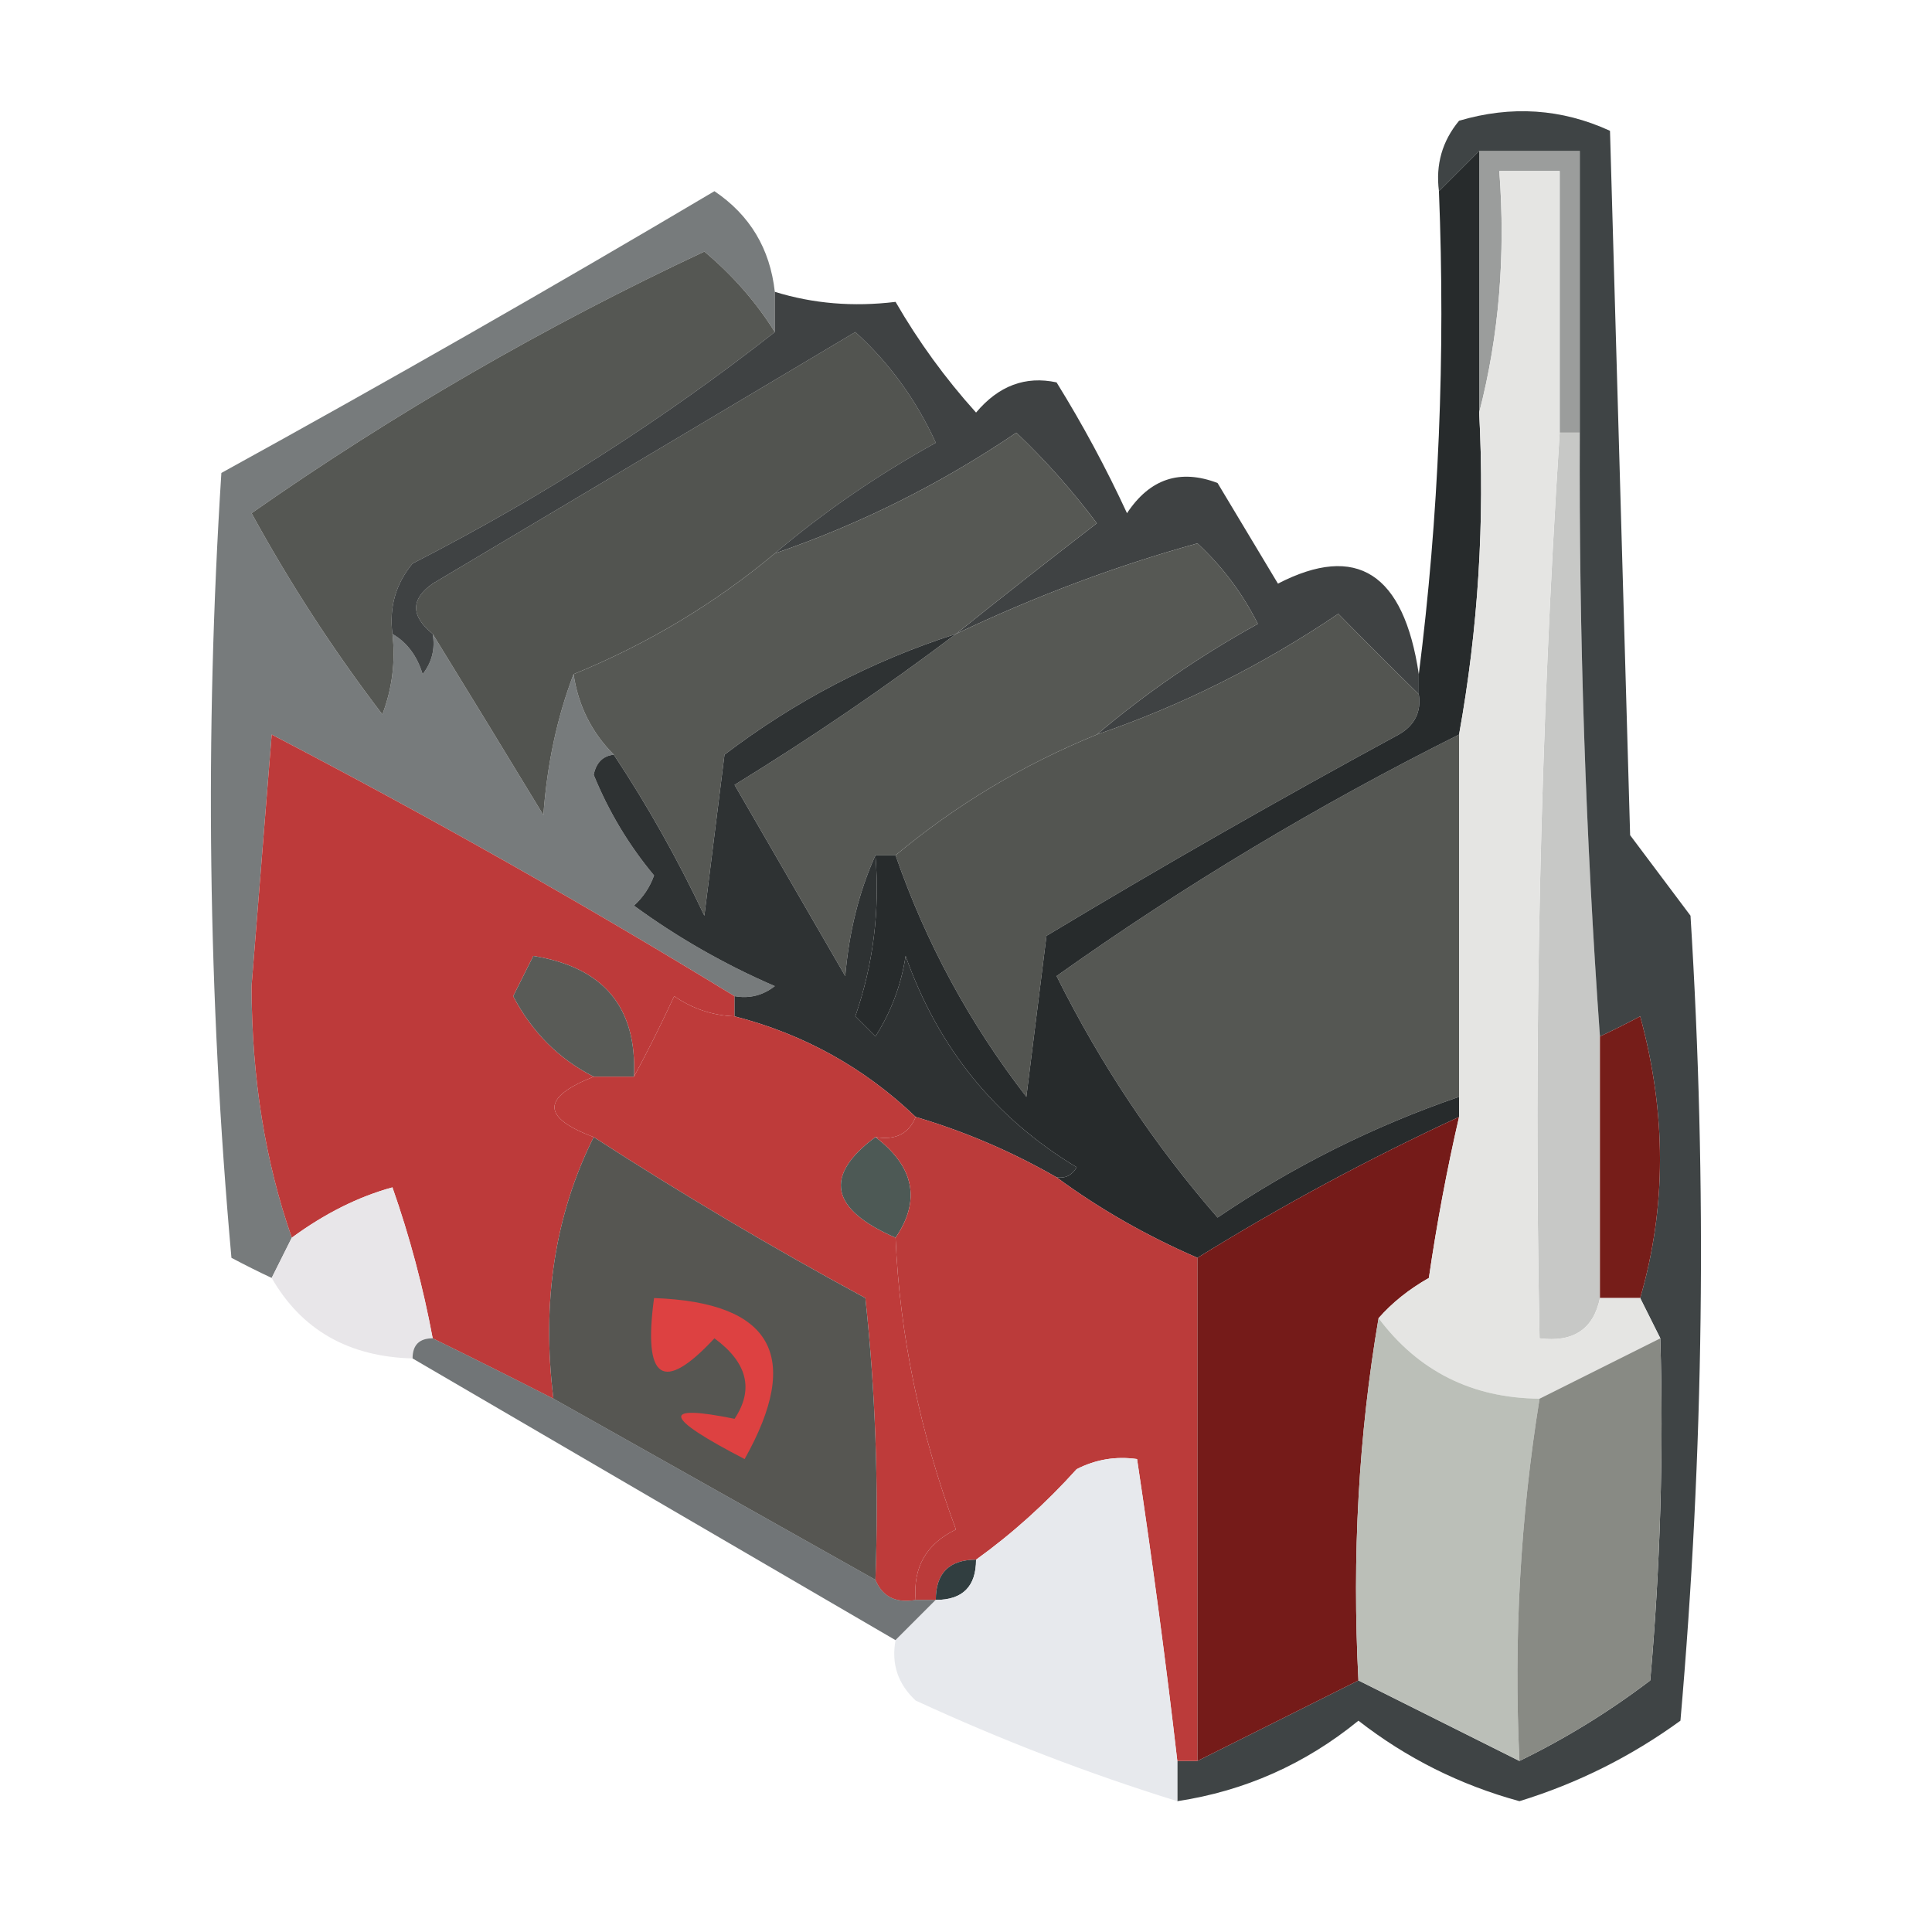 <?xml version="1.0" encoding="UTF-8"?>
<!DOCTYPE svg PUBLIC "-//W3C//DTD SVG 1.1//EN" "http://www.w3.org/Graphics/SVG/1.1/DTD/svg11.dtd">
<svg xmlns="http://www.w3.org/2000/svg" version="1.1" width="96px" height="96px" style="shape-rendering:geometricPrecision; text-rendering:geometricPrecision; image-rendering:optimizeQuality; fill-rule:evenodd; clip-rule:evenodd" xmlns:xlink="http://www.w3.org/1999/xlink">
<g><path style="opacity:1" fill="#9b9d9c" d="M 73.5,7.5 C 75.167,7.5 76.833,7.5 78.5,7.5C 78.5,12.167 78.5,16.833 78.5,21.5C 78.167,21.5 77.833,21.5 77.5,21.5C 77.5,17.167 77.5,12.833 77.5,8.5C 76.5,8.5 75.5,8.5 74.5,8.5C 74.817,12.702 74.483,16.702 73.5,20.5C 73.5,16.167 73.5,11.833 73.5,7.5 Z"/></g>
<g><path style="opacity:0.641" fill="#2c3334" d="M 38.5,14.5 C 38.5,15.167 38.5,15.833 38.5,16.5C 37.579,15.019 36.412,13.686 35,12.5C 27.107,16.195 19.607,20.528 12.5,25.5C 14.418,29.004 16.584,32.337 19,35.5C 19.49,34.207 19.657,32.873 19.5,31.5C 20.222,31.918 20.722,32.584 21,33.5C 21.464,32.906 21.631,32.239 21.5,31.5C 23.308,34.436 25.141,37.436 27,40.5C 27.186,37.964 27.686,35.631 28.5,33.5C 28.733,35.062 29.399,36.395 30.5,37.5C 29.957,37.56 29.624,37.893 29.5,38.5C 30.248,40.333 31.248,41.999 32.5,43.5C 32.291,44.086 31.957,44.586 31.5,45C 33.67,46.586 36.004,47.92 38.5,49C 37.906,49.464 37.239,49.631 36.5,49.5C 29.023,44.925 21.356,40.592 13.5,36.5C 13.167,40.667 12.833,44.833 12.5,49C 12.508,53.557 13.175,57.724 14.5,61.5C 14.167,62.167 13.833,62.833 13.5,63.5C 12.85,63.196 12.184,62.863 11.5,62.5C 10.334,49.513 10.167,36.513 11,23.5C 19.248,18.96 27.415,14.293 35.5,9.5C 37.262,10.688 38.262,12.355 38.5,14.5 Z"/></g>
<g><path style="opacity:1" fill="#555753" d="M 38.5,16.5 C 32.942,20.865 26.942,24.698 20.5,28C 19.663,29.011 19.33,30.178 19.5,31.5C 19.657,32.873 19.49,34.207 19,35.5C 16.584,32.337 14.418,29.004 12.5,25.5C 19.607,20.528 27.107,16.195 35,12.5C 36.412,13.686 37.579,15.019 38.5,16.5 Z"/></g>
<g><path style="opacity:1" fill="#525450" d="M 38.5,27.5 C 35.506,30 32.173,32 28.5,33.5C 27.686,35.631 27.186,37.964 27,40.5C 25.141,37.436 23.308,34.436 21.5,31.5C 20.402,30.603 20.402,29.77 21.5,29C 28.5,24.833 35.5,20.667 42.5,16.5C 44.188,18.029 45.521,19.863 46.5,22C 43.593,23.609 40.927,25.442 38.5,27.5 Z"/></g>
<g><path style="opacity:0.91" fill="#2c3031" d="M 38.5,14.5 C 40.398,15.089 42.398,15.256 44.5,15C 45.64,16.973 46.973,18.807 48.5,20.5C 49.62,19.167 50.953,18.667 52.5,19C 53.794,21.087 54.961,23.254 56,25.5C 57.133,23.789 58.633,23.289 60.5,24C 61.5,25.667 62.5,27.333 63.5,29C 67.416,26.98 69.749,28.48 70.5,33.5C 70.5,33.833 70.5,34.167 70.5,34.5C 69.173,33.2 67.84,31.866 66.5,30.5C 62.715,33.059 58.715,35.059 54.5,36.5C 56.927,34.442 59.593,32.609 62.5,31C 61.743,29.488 60.743,28.154 59.5,27C 55.487,28.106 51.487,29.606 47.5,31.5C 49.764,29.686 52.097,27.853 54.5,26C 53.274,24.365 51.941,22.865 50.5,21.5C 46.757,24.038 42.757,26.038 38.5,27.5C 40.927,25.442 43.593,23.609 46.5,22C 45.521,19.863 44.188,18.029 42.5,16.5C 35.5,20.667 28.5,24.833 21.5,29C 20.402,29.77 20.402,30.603 21.5,31.5C 21.631,32.239 21.464,32.906 21,33.5C 20.722,32.584 20.222,31.918 19.5,31.5C 19.33,30.178 19.663,29.011 20.5,28C 26.942,24.698 32.942,20.865 38.5,16.5C 38.5,15.833 38.5,15.167 38.5,14.5 Z"/></g>
<g><path style="opacity:1" fill="#565854" d="M 47.5,31.5 C 43.327,32.837 39.494,34.837 36,37.5C 35.667,40.167 35.333,42.833 35,45.5C 33.672,42.688 32.172,40.022 30.5,37.5C 29.399,36.395 28.733,35.062 28.5,33.5C 32.173,32 35.506,30 38.5,27.5C 42.757,26.038 46.757,24.038 50.5,21.5C 51.941,22.865 53.274,24.365 54.5,26C 52.097,27.853 49.764,29.686 47.5,31.5 Z"/></g>
<g><path style="opacity:1" fill="#565854" d="M 54.5,36.5 C 50.827,38 47.494,40 44.5,42.5C 44.167,42.5 43.833,42.5 43.5,42.5C 42.691,44.292 42.191,46.292 42,48.5C 40.167,45.333 38.333,42.167 36.5,39C 40.345,36.637 44.011,34.137 47.5,31.5C 51.487,29.606 55.487,28.106 59.5,27C 60.743,28.154 61.743,29.488 62.5,31C 59.593,32.609 56.927,34.442 54.5,36.5 Z"/></g>
<g><path style="opacity:1" fill="#535551" d="M 70.5,34.5 C 70.631,35.376 70.297,36.043 69.5,36.5C 63.585,39.707 57.752,43.04 52,46.5C 51.667,49.167 51.333,51.833 51,54.5C 48.173,50.845 46.007,46.845 44.5,42.5C 47.494,40 50.827,38 54.5,36.5C 58.715,35.059 62.715,33.059 66.5,30.5C 67.84,31.866 69.173,33.2 70.5,34.5 Z"/></g>
<g><path style="opacity:1" fill="#bd3a3a" d="M 36.5,49.5 C 36.5,49.833 36.5,50.167 36.5,50.5C 35.417,50.461 34.417,50.127 33.5,49.5C 32.828,50.949 32.161,52.282 31.5,53.5C 31.663,50.06 29.996,48.06 26.5,47.5C 26.167,48.167 25.833,48.833 25.5,49.5C 26.437,51.288 27.77,52.621 29.5,53.5C 26.902,54.528 26.902,55.528 29.5,56.5C 27.57,60.373 26.903,64.706 27.5,69.5C 25.483,68.471 23.483,67.471 21.5,66.5C 21.021,63.936 20.355,61.436 19.5,59C 17.807,59.464 16.14,60.297 14.5,61.5C 13.175,57.724 12.508,53.557 12.5,49C 12.833,44.833 13.167,40.667 13.5,36.5C 21.356,40.592 29.023,44.925 36.5,49.5 Z"/></g>
<g><path style="opacity:1" fill="#555753" d="M 72.5,36.5 C 72.5,42.5 72.5,48.5 72.5,54.5C 68.243,55.962 64.243,57.962 60.5,60.5C 57.35,56.881 54.684,52.881 52.5,48.5C 58.827,44 65.494,40 72.5,36.5 Z"/></g>
<g><path style="opacity:1" fill="#c7c8c6" d="M 77.5,21.5 C 77.833,21.5 78.167,21.5 78.5,21.5C 78.453,31.516 78.787,41.516 79.5,51.5C 79.5,55.833 79.5,60.167 79.5,64.5C 79.179,66.048 78.179,66.715 76.5,66.5C 76.199,51.452 76.532,36.452 77.5,21.5 Z"/></g>
<g><path style="opacity:0.914" fill="#2d3334" d="M 58.5,89.5 C 58.5,88.833 58.5,88.167 58.5,87.5C 58.833,87.5 59.167,87.5 59.5,87.5C 62.167,86.167 64.833,84.833 67.5,83.5C 70.193,84.847 72.86,86.18 75.5,87.5C 77.781,86.392 79.948,85.058 82,83.5C 82.499,77.843 82.666,72.176 82.5,66.5C 82.167,65.833 81.833,65.167 81.5,64.5C 82.812,59.985 82.812,55.318 81.5,50.5C 80.817,50.863 80.15,51.196 79.5,51.5C 78.787,41.516 78.453,31.516 78.5,21.5C 78.5,16.833 78.5,12.167 78.5,7.5C 76.833,7.5 75.167,7.5 73.5,7.5C 72.833,8.167 72.167,8.833 71.5,9.5C 71.33,8.178 71.663,7.011 72.5,6C 75.099,5.231 77.599,5.398 80,6.5C 80.333,18.167 80.667,29.833 81,41.5C 82,42.833 83,44.167 84,45.5C 84.833,58.846 84.666,72.179 83.5,85.5C 81.055,87.278 78.389,88.611 75.5,89.5C 72.56,88.697 69.893,87.363 67.5,85.5C 64.852,87.658 61.852,88.992 58.5,89.5 Z"/></g>
<g><path style="opacity:1" fill="#2e3233" d="M 47.5,31.5 C 44.011,34.137 40.345,36.637 36.5,39C 38.333,42.167 40.167,45.333 42,48.5C 42.191,46.292 42.691,44.292 43.5,42.5C 43.726,45.249 43.393,47.916 42.5,50.5C 42.833,50.833 43.167,51.167 43.5,51.5C 44.281,50.271 44.781,48.938 45,47.5C 46.612,52.06 49.445,55.56 53.5,58C 53.272,58.399 52.938,58.565 52.5,58.5C 50.287,57.227 47.954,56.227 45.5,55.5C 42.948,53.057 39.948,51.39 36.5,50.5C 36.5,50.167 36.5,49.833 36.5,49.5C 37.239,49.631 37.906,49.464 38.5,49C 36.004,47.92 33.67,46.586 31.5,45C 31.957,44.586 32.291,44.086 32.5,43.5C 31.248,41.999 30.248,40.333 29.5,38.5C 29.624,37.893 29.957,37.56 30.5,37.5C 32.172,40.022 33.672,42.688 35,45.5C 35.333,42.833 35.667,40.167 36,37.5C 39.494,34.837 43.327,32.837 47.5,31.5 Z"/></g>
<g><path style="opacity:1" fill="#595b57" d="M 31.5,53.5 C 30.833,53.5 30.167,53.5 29.5,53.5C 27.77,52.621 26.437,51.288 25.5,49.5C 25.833,48.833 26.167,48.167 26.5,47.5C 29.996,48.06 31.663,50.06 31.5,53.5 Z"/></g>
<g><path style="opacity:1" fill="#be3b3a" d="M 36.5,50.5 C 39.948,51.39 42.948,53.057 45.5,55.5C 45.158,56.338 44.492,56.672 43.5,56.5C 40.916,58.419 41.25,60.086 44.5,61.5C 44.7,66.298 45.7,71.131 47.5,76C 46.027,76.71 45.36,77.876 45.5,79.5C 44.508,79.672 43.842,79.338 43.5,78.5C 43.666,73.822 43.499,69.155 43,64.5C 38.33,61.97 33.83,59.303 29.5,56.5C 26.902,55.528 26.902,54.528 29.5,53.5C 30.167,53.5 30.833,53.5 31.5,53.5C 32.161,52.282 32.828,50.949 33.5,49.5C 34.417,50.127 35.417,50.461 36.5,50.5 Z"/></g>
<g><path style="opacity:1" fill="#272b2c" d="M 73.5,7.5 C 73.5,11.833 73.5,16.167 73.5,20.5C 73.782,25.927 73.449,31.26 72.5,36.5C 65.494,40 58.827,44 52.5,48.5C 54.684,52.881 57.35,56.881 60.5,60.5C 64.243,57.962 68.243,55.962 72.5,54.5C 72.5,54.833 72.5,55.167 72.5,55.5C 68.007,57.579 63.674,59.912 59.5,62.5C 56.968,61.404 54.635,60.071 52.5,58.5C 52.938,58.565 53.272,58.399 53.5,58C 49.445,55.56 46.612,52.06 45,47.5C 44.781,48.938 44.281,50.271 43.5,51.5C 43.167,51.167 42.833,50.833 42.5,50.5C 43.393,47.916 43.726,45.249 43.5,42.5C 43.833,42.5 44.167,42.5 44.5,42.5C 46.007,46.845 48.173,50.845 51,54.5C 51.333,51.833 51.667,49.167 52,46.5C 57.752,43.04 63.585,39.707 69.5,36.5C 70.297,36.043 70.631,35.376 70.5,34.5C 70.5,34.167 70.5,33.833 70.5,33.5C 71.492,25.684 71.826,17.684 71.5,9.5C 72.167,8.833 72.833,8.167 73.5,7.5 Z"/></g>
<g><path style="opacity:1" fill="#761d19" d="M 81.5,64.5 C 80.833,64.5 80.167,64.5 79.5,64.5C 79.5,60.167 79.5,55.833 79.5,51.5C 80.15,51.196 80.817,50.863 81.5,50.5C 82.812,55.318 82.812,59.985 81.5,64.5 Z"/></g>
<g><path style="opacity:1" fill="#4d5955" d="M 43.5,56.5 C 45.432,57.976 45.765,59.643 44.5,61.5C 41.25,60.086 40.916,58.419 43.5,56.5 Z"/></g>
<g><path style="opacity:1" fill="#bb3b3a" d="M 45.5,55.5 C 47.954,56.227 50.287,57.227 52.5,58.5C 54.635,60.071 56.968,61.404 59.5,62.5C 59.5,70.833 59.5,79.167 59.5,87.5C 59.167,87.5 58.833,87.5 58.5,87.5C 57.949,82.713 57.282,77.713 56.5,72.5C 55.448,72.35 54.448,72.517 53.5,73C 51.962,74.707 50.296,76.207 48.5,77.5C 47.167,77.5 46.5,78.167 46.5,79.5C 46.167,79.5 45.833,79.5 45.5,79.5C 45.36,77.876 46.027,76.71 47.5,76C 45.7,71.131 44.7,66.298 44.5,61.5C 45.765,59.643 45.432,57.976 43.5,56.5C 44.492,56.672 45.158,56.338 45.5,55.5 Z"/></g>
<g><path style="opacity:1" fill="#565652" d="M 29.5,56.5 C 33.83,59.303 38.33,61.97 43,64.5C 43.499,69.155 43.666,73.822 43.5,78.5C 38.167,75.5 32.833,72.5 27.5,69.5C 26.903,64.706 27.57,60.373 29.5,56.5 Z"/></g>
<g><path style="opacity:1" fill="#751b19" d="M 72.5,55.5 C 71.895,58.127 71.395,60.793 71,63.5C 70.005,64.066 69.172,64.733 68.5,65.5C 67.51,71.31 67.177,77.31 67.5,83.5C 64.833,84.833 62.167,86.167 59.5,87.5C 59.5,79.167 59.5,70.833 59.5,62.5C 63.674,59.912 68.007,57.579 72.5,55.5 Z"/></g>
<g><path style="opacity:1" fill="#e5e5e3" d="M 77.5,21.5 C 76.532,36.452 76.199,51.452 76.5,66.5C 78.179,66.715 79.179,66.048 79.5,64.5C 80.167,64.5 80.833,64.5 81.5,64.5C 81.833,65.167 82.167,65.833 82.5,66.5C 80.5,67.5 78.5,68.5 76.5,69.5C 73.148,69.47 70.482,68.137 68.5,65.5C 69.172,64.733 70.005,64.066 71,63.5C 71.395,60.793 71.895,58.127 72.5,55.5C 72.5,55.167 72.5,54.833 72.5,54.5C 72.5,48.5 72.5,42.5 72.5,36.5C 73.449,31.26 73.782,25.927 73.5,20.5C 74.483,16.702 74.817,12.702 74.5,8.5C 75.5,8.5 76.5,8.5 77.5,8.5C 77.5,12.833 77.5,17.167 77.5,21.5 Z"/></g>
<g><path style="opacity:1" fill="#e8e6e9" d="M 21.5,66.5 C 20.833,66.5 20.5,66.833 20.5,67.5C 17.318,67.416 14.985,66.083 13.5,63.5C 13.833,62.833 14.167,62.167 14.5,61.5C 16.14,60.297 17.807,59.464 19.5,59C 20.355,61.436 21.021,63.936 21.5,66.5 Z"/></g>
<g><path style="opacity:1" fill="#bbbfb8" d="M 68.5,65.5 C 70.482,68.137 73.148,69.47 76.5,69.5C 75.545,75.409 75.211,81.409 75.5,87.5C 72.86,86.18 70.193,84.847 67.5,83.5C 67.177,77.31 67.51,71.31 68.5,65.5 Z"/></g>
<g><path style="opacity:1" fill="#888a84" d="M 82.5,66.5 C 82.666,72.176 82.499,77.843 82,83.5C 79.948,85.058 77.781,86.392 75.5,87.5C 75.211,81.409 75.545,75.409 76.5,69.5C 78.5,68.5 80.5,67.5 82.5,66.5 Z"/></g>
<g><path style="opacity:1" fill="#dd4141" d="M 32.5,64.5 C 38.375,64.713 39.875,67.38 37,72.5C 32.971,70.415 32.805,69.749 36.5,70.5C 37.471,69.038 37.138,67.705 35.5,66.5C 32.945,69.251 31.945,68.584 32.5,64.5 Z"/></g>
<g><path style="opacity:0.663" fill="#2a3032" d="M 21.5,66.5 C 23.483,67.471 25.483,68.471 27.5,69.5C 32.833,72.5 38.167,75.5 43.5,78.5C 43.842,79.338 44.508,79.672 45.5,79.5C 45.833,79.5 46.167,79.5 46.5,79.5C 45.833,80.167 45.167,80.833 44.5,81.5C 36.465,76.818 28.465,72.152 20.5,67.5C 20.5,66.833 20.833,66.5 21.5,66.5 Z"/></g>
<g><path style="opacity:1" fill="#313e40" d="M 48.5,77.5 C 48.5,78.833 47.833,79.5 46.5,79.5C 46.5,78.167 47.167,77.5 48.5,77.5 Z"/></g>
<g><path style="opacity:1" fill="#e7e9ed" d="M 58.5,87.5 C 58.5,88.167 58.5,88.833 58.5,89.5C 54.088,88.131 49.754,86.464 45.5,84.5C 44.614,83.675 44.281,82.675 44.5,81.5C 45.167,80.833 45.833,80.167 46.5,79.5C 47.833,79.5 48.5,78.833 48.5,77.5C 50.296,76.207 51.962,74.707 53.5,73C 54.448,72.517 55.448,72.35 56.5,72.5C 57.282,77.713 57.949,82.713 58.5,87.5 Z"/></g>
</svg>
